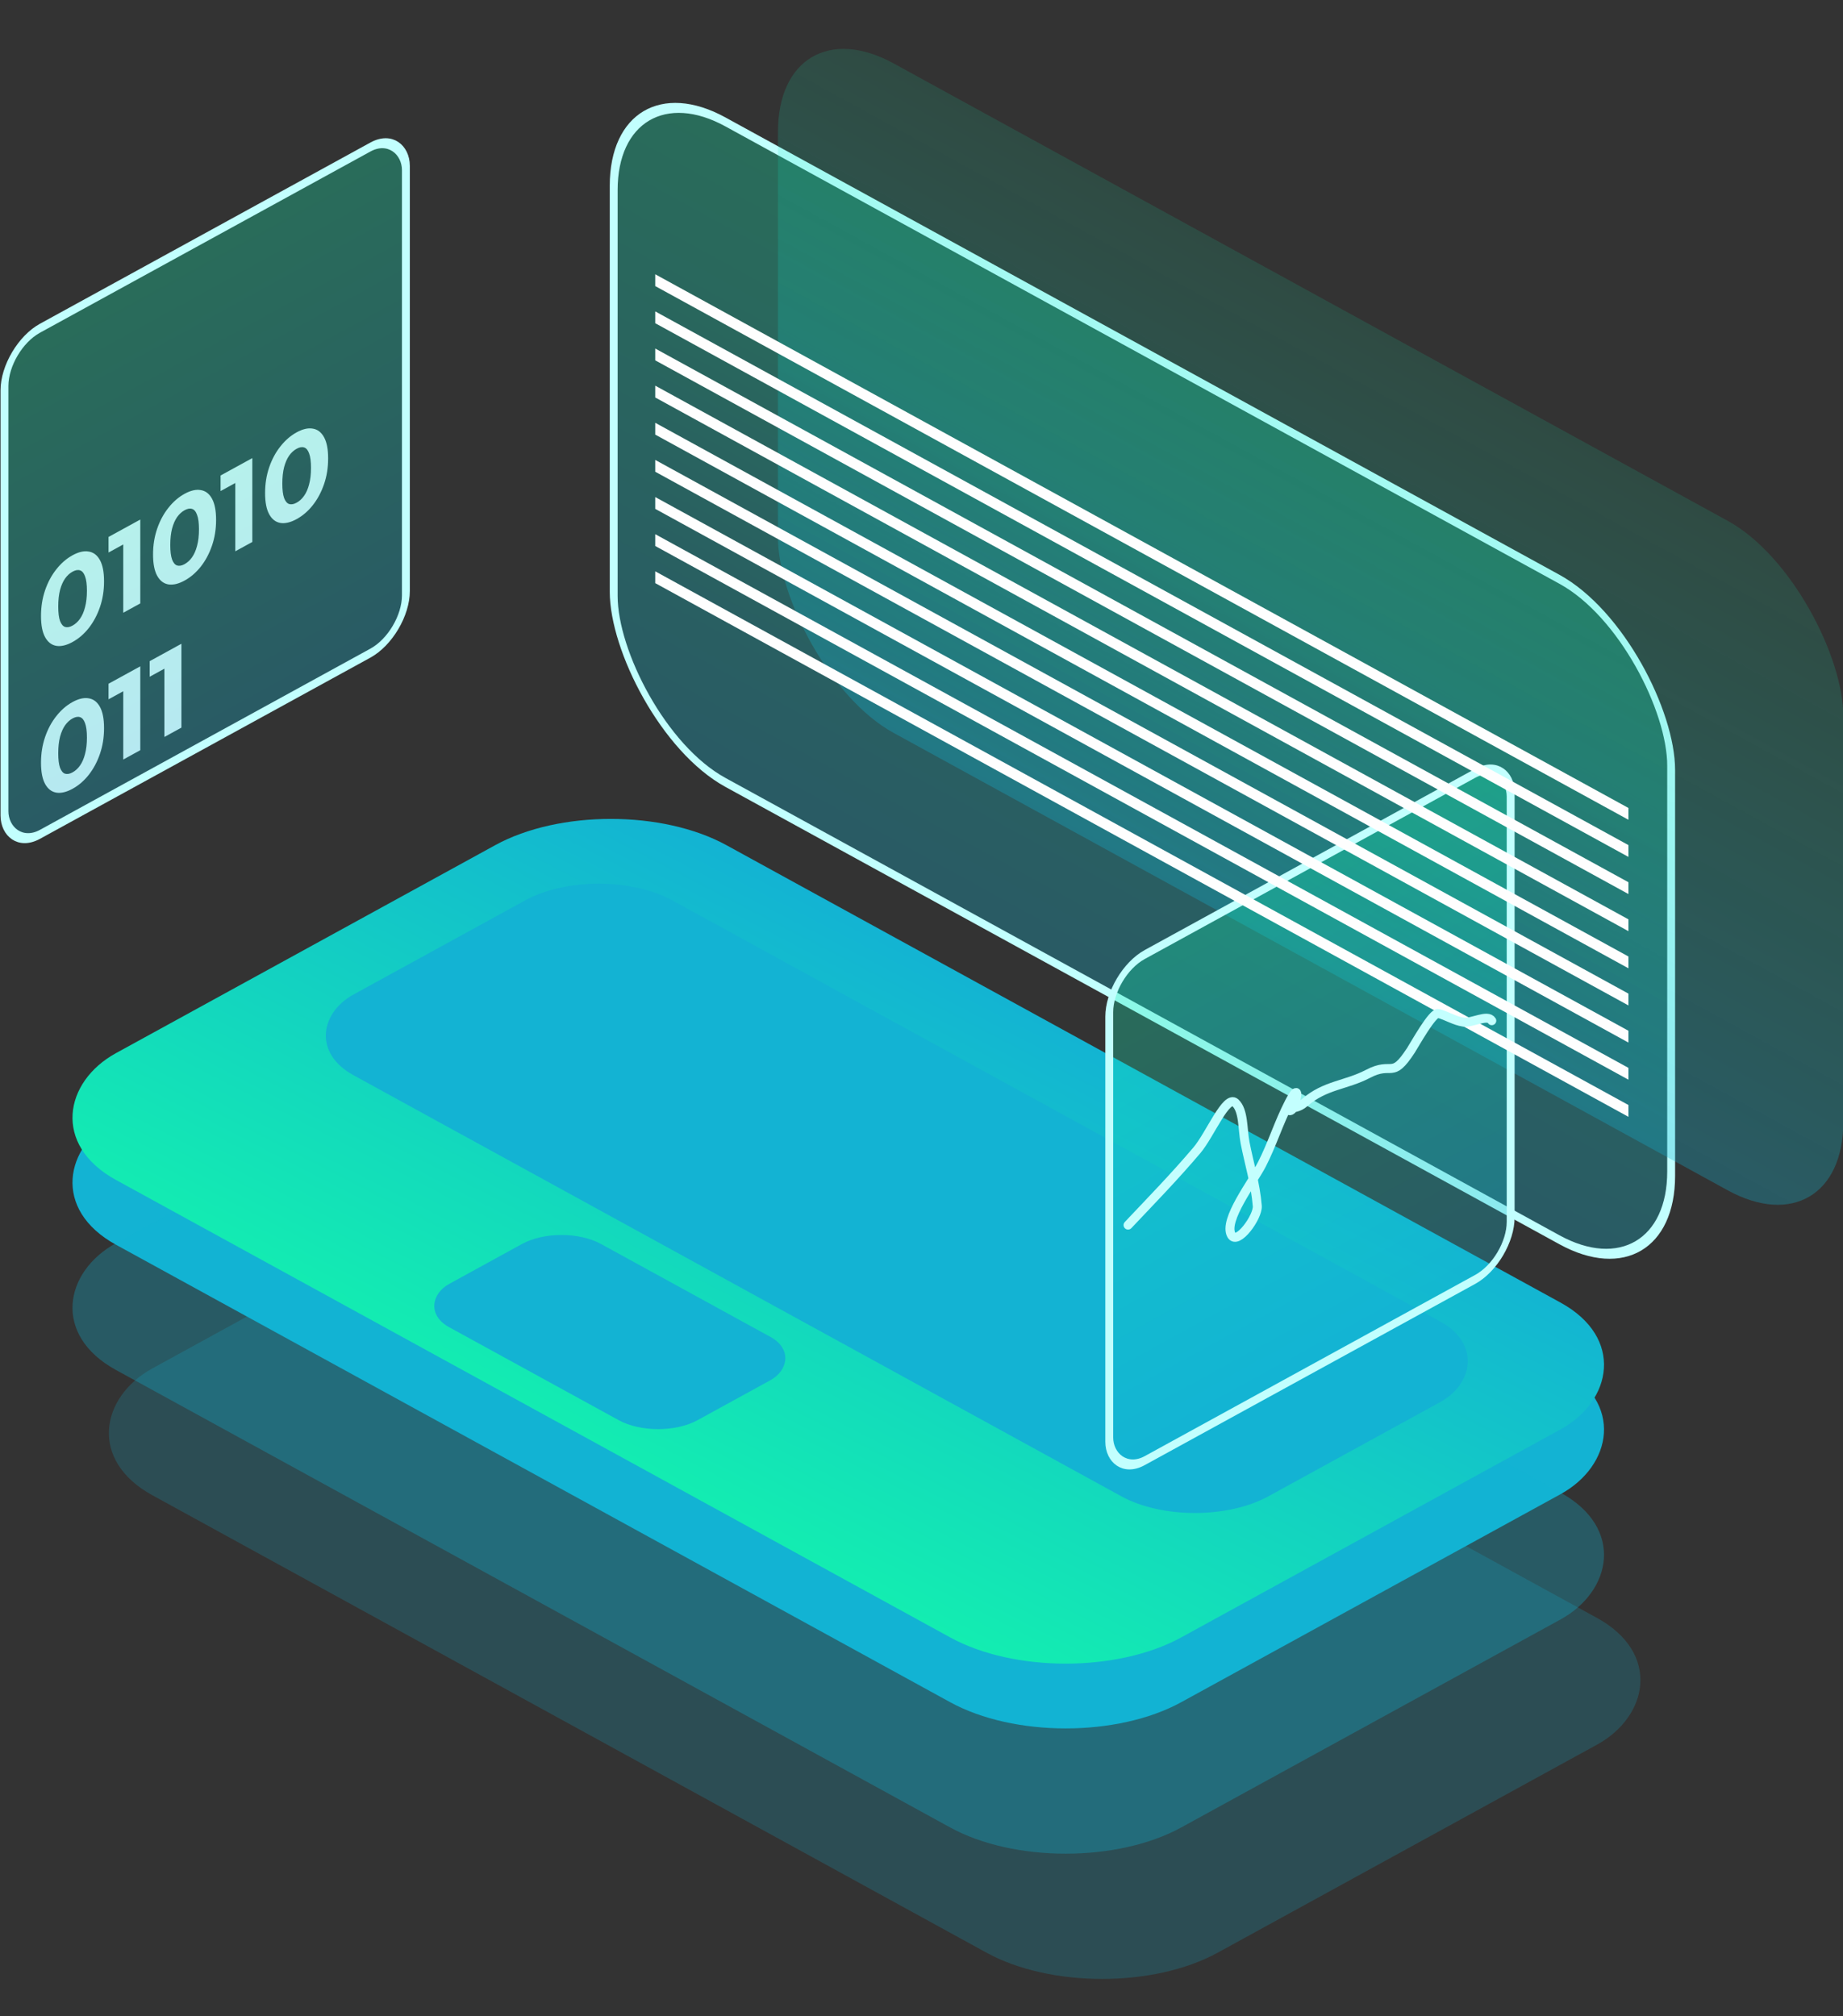 <svg xmlns="http://www.w3.org/2000/svg" fill="none" viewBox="-0.18 0 615.18 673">
<rect x="-0.18" y="0" width="615.18" height="673" fill="#333333" stroke="none"/>
<rect width="405.476" height="232.343" rx="44" transform="matrix(0.877 0.481 -0.877 0.481 215.852 366.238)" fill="url(#paint0_linear_149_3)"/>
<rect width="405.476" height="232.343" rx="44" transform="matrix(0.877 0.481 -0.877 0.481 203.703 282.609)" fill="url(#paint1_linear_149_3)"/>
<rect width="405.476" height="232.343" rx="44" transform="matrix(0.877 0.481 -0.877 0.481 203.703 324.424)" fill="url(#paint2_linear_149_3)"/>
<g style="mix-blend-mode:screen">
<path d="M24.029 214.327C22.019 215.43 20.218 215.858 18.628 215.61C17.039 215.336 15.788 214.368 14.876 212.709C13.964 211.049 13.508 208.686 13.508 205.619C13.508 202.552 13.964 199.689 14.876 197.029C15.788 194.368 17.039 192.042 18.628 190.05C20.218 188.031 22.019 186.47 24.029 185.367C26.063 184.252 27.864 183.837 29.43 184.125C31.02 184.373 32.271 185.326 33.182 186.986C34.094 188.646 34.55 191.009 34.55 194.076C34.55 197.143 34.094 200.006 33.182 202.666C32.271 205.326 31.02 207.666 29.43 209.685C27.864 211.664 26.063 213.212 24.029 214.327ZM24.029 208.847C24.988 208.322 25.818 207.56 26.519 206.562C27.244 205.551 27.805 204.269 28.203 202.718C28.623 201.154 28.834 199.318 28.834 197.212C28.834 195.105 28.623 193.501 28.203 192.398C27.805 191.283 27.244 190.617 26.519 190.402C25.818 190.173 24.988 190.322 24.029 190.847C23.094 191.36 22.264 192.122 21.539 193.133C20.838 194.131 20.277 195.413 19.856 196.977C19.459 198.528 19.26 200.357 19.26 202.464C19.26 204.57 19.459 206.181 19.856 207.297C20.277 208.399 20.838 209.065 21.539 209.293C22.264 209.509 23.094 209.36 24.029 208.847ZM40.961 204.559V178.959L43.416 180.412L36.051 184.453V179.253L46.642 173.443V201.443L40.961 204.559ZM61.428 193.812C59.417 194.915 57.617 195.342 56.027 195.094C54.437 194.82 53.187 193.853 52.275 192.193C51.363 190.533 50.907 188.17 50.907 185.103C50.907 182.037 51.363 179.173 52.275 176.513C53.187 173.853 54.437 171.527 56.027 169.534C57.617 167.516 59.417 165.955 61.428 164.852C63.462 163.736 65.262 163.322 66.829 163.609C68.419 163.857 69.669 164.811 70.581 166.471C71.493 168.13 71.949 170.494 71.949 173.56C71.949 176.627 71.493 179.49 70.581 182.151C69.669 184.811 68.419 187.15 66.829 189.169C65.262 191.148 63.462 192.696 61.428 193.812ZM61.428 188.332C62.387 187.806 63.217 187.044 63.918 186.046C64.643 185.035 65.204 183.754 65.601 182.202C66.022 180.638 66.233 178.803 66.233 176.696C66.233 174.589 66.022 172.985 65.601 171.882C65.204 170.767 64.643 170.102 63.918 169.886C63.217 169.657 62.387 169.806 61.428 170.332C60.493 170.845 59.663 171.607 58.938 172.618C58.237 173.616 57.675 174.897 57.255 176.461C56.857 178.012 56.658 179.841 56.658 181.948C56.658 184.055 56.857 185.666 57.255 186.781C57.675 187.884 58.237 188.549 58.938 188.778C59.663 188.993 60.493 188.845 61.428 188.332ZM78.36 184.044V158.444L80.815 159.897L73.45 163.937V158.737L84.041 152.927V180.927L78.36 184.044ZM98.827 173.296C96.816 174.399 95.016 174.827 93.426 174.579C91.836 174.304 90.585 173.337 89.674 171.677C88.762 170.017 88.306 167.654 88.306 164.588C88.306 161.521 88.762 158.657 89.674 155.997C90.585 153.337 91.836 151.011 93.426 149.019C95.016 147 96.816 145.439 98.827 144.336C100.861 143.22 102.661 142.806 104.227 143.093C105.817 143.341 107.068 144.295 107.98 145.955C108.892 147.615 109.348 149.978 109.348 153.045C109.348 156.111 108.892 158.975 107.98 161.635C107.068 164.295 105.817 166.635 104.227 168.653C102.661 170.633 100.861 172.18 98.827 173.296ZM98.827 167.816C99.785 167.29 100.615 166.528 101.317 165.53C102.041 164.519 102.603 163.238 103 161.687C103.421 160.123 103.631 158.287 103.631 156.181C103.631 154.074 103.421 152.469 103 151.367C102.603 150.251 102.041 149.586 101.317 149.37C100.615 149.142 99.785 149.29 98.827 149.816C97.891 150.329 97.062 151.091 96.337 152.102C95.635 153.1 95.074 154.381 94.653 155.945C94.256 157.497 94.057 159.326 94.057 161.433C94.057 163.539 94.256 165.15 94.653 166.265C95.074 167.368 95.635 168.033 96.337 168.262C97.062 168.478 97.891 168.329 98.827 167.816ZM24.029 263.327C22.019 264.43 20.218 264.858 18.628 264.61C17.039 264.336 15.788 263.368 14.876 261.709C13.964 260.049 13.508 257.686 13.508 254.619C13.508 251.552 13.964 248.689 14.876 246.029C15.788 243.368 17.039 241.042 18.628 239.05C20.218 237.031 22.019 235.47 24.029 234.367C26.063 233.252 27.864 232.837 29.43 233.125C31.02 233.373 32.271 234.326 33.182 235.986C34.094 237.646 34.55 240.009 34.55 243.076C34.55 246.143 34.094 249.006 33.182 251.666C32.271 254.326 31.02 256.666 29.43 258.685C27.864 260.664 26.063 262.212 24.029 263.327ZM24.029 257.847C24.988 257.322 25.818 256.56 26.519 255.562C27.244 254.551 27.805 253.269 28.203 251.718C28.623 250.154 28.834 248.318 28.834 246.212C28.834 244.105 28.623 242.501 28.203 241.398C27.805 240.283 27.244 239.617 26.519 239.402C25.818 239.173 24.988 239.322 24.029 239.847C23.094 240.36 22.264 241.122 21.539 242.133C20.838 243.131 20.277 244.413 19.856 245.977C19.459 247.528 19.26 249.357 19.26 251.464C19.26 253.57 19.459 255.181 19.856 256.297C20.277 257.399 20.838 258.065 21.539 258.293C22.264 258.509 23.094 258.36 24.029 257.847ZM40.961 253.559V227.959L43.416 229.412L36.051 233.453V228.253L46.642 222.443V250.443L40.961 253.559ZM54.695 246.025V220.425L57.15 221.879L49.785 225.919V220.719L60.376 214.909V242.909L54.695 246.025Z" fill="white"/>
</g>
<rect width="405.476" height="232.343" rx="44" transform="matrix(0.877 0.481 -0.877 0.481 203.703 260.981)" fill="url(#paint3_linear_149_3)"/>
<g style="mix-blend-mode:screen">
<rect width="94.547" height="57.772" rx="15" transform="matrix(0.877 0.481 -0.877 0.481 187.242 408.054)" fill="url(#paint4_linear_149_3)"/>
</g>
<g style="mix-blend-mode:screen">
<rect width="348.24" height="121.342" rx="28" transform="matrix(0.877 0.481 -0.877 0.481 199.672 287.106)" fill="url(#paint5_linear_149_3)"/>
</g>
<rect x="1.315" y="2.221" width="402.476" height="220.492" rx="42.5" transform="matrix(0.877 0.481 0 1 203.514 17.391)" fill="url(#paint6_linear_149_3)" stroke="#C2FFFE" stroke-width="3"/>
<rect width="405.476" height="223.492" rx="44" transform="matrix(0.877 0.481 0 1 259.5 0)" fill="url(#paint7_linear_149_3)"/>
<rect x="1.315" y="0.779" width="152.779" height="168.954" rx="13.5" transform="matrix(0.877 -0.481 0 1 0.162 115.927)" fill="url(#paint8_linear_149_3)" stroke="#C2FFFE" stroke-width="3"/>
<rect x="1.315" y="0.779" width="152.779" height="168.954" rx="13.5" transform="matrix(0.877 -0.481 0 1 368.928 325.002)" fill="url(#paint9_linear_149_3)" stroke="#C2FFFE" stroke-width="3"/>
<g style="mix-blend-mode:screen">
<rect width="370.409" height="3.944" transform="matrix(0.877 0.481 0 1 218.531 91.559)" fill="#FEFEFE"/>
<rect width="370.409" height="3.944" transform="matrix(0.877 0.481 0 1 218.531 116.35)" fill="#FEFEFE"/>
<rect width="370.409" height="3.944" transform="matrix(0.877 0.481 0 1 218.531 103.955)" fill="#FEFEFE"/>
<rect width="370.409" height="3.944" transform="matrix(0.877 0.481 0 1 218.531 165.932)" fill="#FEFEFE"/>
<rect width="370.409" height="3.944" transform="matrix(0.877 0.481 0 1 218.531 190.723)" fill="#FEFEFE"/>
<rect width="370.409" height="3.944" transform="matrix(0.877 0.481 0 1 218.531 178.326)" fill="#FEFEFE"/>
<rect width="370.409" height="3.944" transform="matrix(0.877 0.481 0 1 218.531 128.745)" fill="#FEFEFE"/>
<rect width="370.409" height="3.944" transform="matrix(0.877 0.481 0 1 218.531 153.536)" fill="#FEFEFE"/>
<rect width="370.409" height="3.944" transform="matrix(0.877 0.481 0 1 218.531 141.141)" fill="#FEFEFE"/>
</g>
<path d="M376.359 408.974C384.323 400.545 391.744 392.944 399.341 383.993C403.718 378.836 409.157 365.347 412.164 368.133C414.981 370.744 414.53 376.858 415.412 381.456C416.717 388.262 418.914 395.233 419.492 402.601C419.777 406.242 412.805 415.886 410.832 412.265C408.128 407.302 418.033 394.519 420.991 388.768C424.475 381.992 426.611 374.866 430.15 368.002C433.555 361.4 432.93 366.261 431.732 369.318C430.851 371.567 429.652 370.641 429.983 370.459C431.687 369.525 433.107 370.006 435.313 368.082C442.109 362.154 449.109 362.34 456.462 358.482C464.801 354.105 464.23 360.667 470.784 350.625C471.955 348.832 478.038 337.805 479.944 338.322C482.786 339.092 485.285 340.765 488.271 341.215C491.108 341.643 496.376 338.468 497.763 340.739" stroke="#C3FFFE" stroke-width="3" stroke-linecap="round"/>
<defs>
<linearGradient id="paint0_linear_149_3" x1="202.738" y1="0" x2="202.738" y2="232.343" gradientUnits="userSpaceOnUse">
<stop offset="1" stop-color="#13B3D3" stop-opacity="0.21"/>
</linearGradient>
<linearGradient id="paint1_linear_149_3" x1="202.738" y1="0" x2="202.738" y2="232.343" gradientUnits="userSpaceOnUse">
<stop offset="1" stop-color="#13B3D3"/>
</linearGradient>
<linearGradient id="paint2_linear_149_3" x1="202.738" y1="0" x2="202.738" y2="232.343" gradientUnits="userSpaceOnUse">
<stop offset="1" stop-color="#13B3D3" stop-opacity="0.31"/>
</linearGradient>
<linearGradient id="paint3_linear_149_3" x1="353.609" y1="232.343" x2="346.168" y2="-9.071" gradientUnits="userSpaceOnUse">
<stop stop-color="#13EDB1"/>
<stop offset="1" stop-color="#13B3D3"/>
</linearGradient>
<linearGradient id="paint4_linear_149_3" x1="69.808" y1="57.772" x2="63.687" y2="-3.867" gradientUnits="userSpaceOnUse">
<stop offset="1" stop-color="#13B3D3"/>
</linearGradient>
<linearGradient id="paint5_linear_149_3" x1="257.12" y1="121.342" x2="249.741" y2="-8.982" gradientUnits="userSpaceOnUse">
<stop offset="1" stop-color="#13B3D3"/>
</linearGradient>
<linearGradient id="paint6_linear_149_3" x1="202.738" y1="0" x2="202.738" y2="223.492" gradientUnits="userSpaceOnUse">
<stop stop-color="#13EDB1" stop-opacity="0.31"/>
<stop offset="1" stop-color="#13B3D3" stop-opacity="0.31"/>
</linearGradient>
<linearGradient id="paint7_linear_149_3" x1="202.738" y1="0" x2="202.738" y2="223.492" gradientUnits="userSpaceOnUse">
<stop stop-color="#13EDB1" stop-opacity="0.13"/>
<stop offset="1" stop-color="#13B3D3" stop-opacity="0.31"/>
</linearGradient>
<linearGradient id="paint8_linear_149_3" x1="77.89" y1="0" x2="77.89" y2="171.954" gradientUnits="userSpaceOnUse">
<stop stop-color="#13EDB1" stop-opacity="0.31"/>
<stop offset="1" stop-color="#13B3D3" stop-opacity="0.31"/>
</linearGradient>
<linearGradient id="paint9_linear_149_3" x1="77.89" y1="0" x2="77.89" y2="171.954" gradientUnits="userSpaceOnUse">
<stop stop-color="#13EDB1" stop-opacity="0.31"/>
<stop offset="1" stop-color="#13B3D3" stop-opacity="0.31"/>
</linearGradient>
</defs>
</svg>